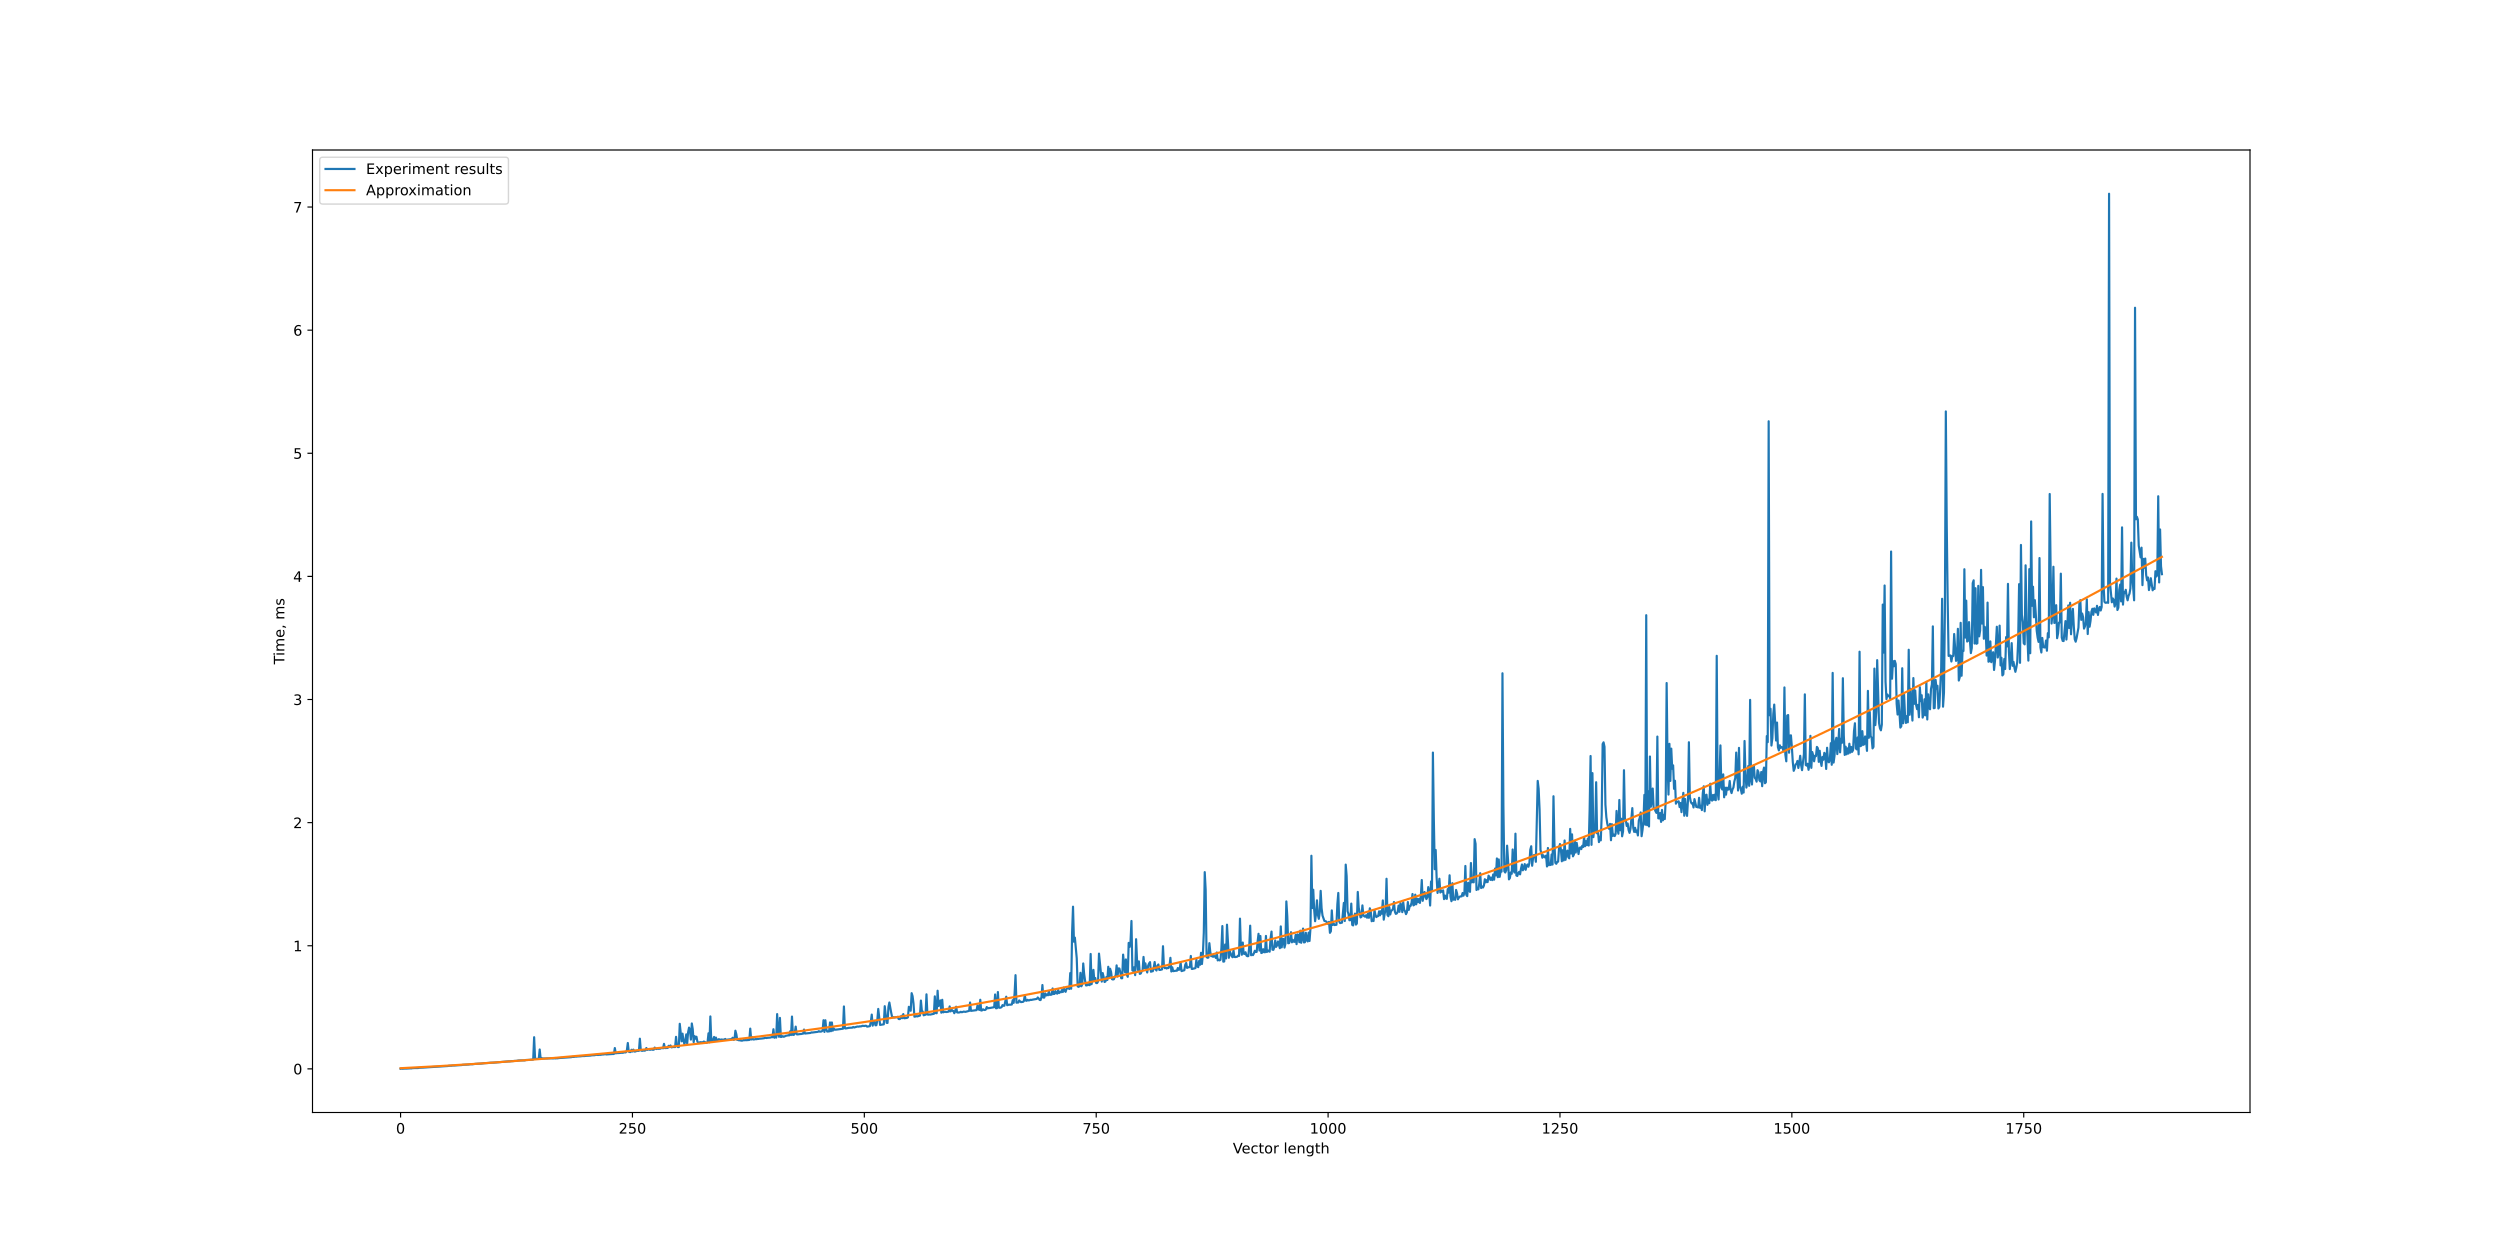 <?xml version="1.0" encoding="utf-8" standalone="no"?>
<!DOCTYPE svg PUBLIC "-//W3C//DTD SVG 1.1//EN"
  "http://www.w3.org/Graphics/SVG/1.1/DTD/svg11.dtd">
<!-- Created with matplotlib (https://matplotlib.org/) -->
<svg height="864pt" version="1.1" viewBox="0 0 1728 864" width="1728pt" xmlns="http://www.w3.org/2000/svg" xmlns:xlink="http://www.w3.org/1999/xlink">
 <defs>
  <style type="text/css">*{stroke-linecap:butt;stroke-linejoin:round;}</style>
 </defs>
 <g id="figure_1">
  <g id="patch_1">
   <path d="M 0 864 
L 1728 864 
L 1728 0 
L 0 0 
z
" style="fill:#ffffff;"/>
  </g>
  <g id="axes_1">
   <g id="patch_2">
    <path d="M 216 768.96 
L 1555.2 768.96 
L 1555.2 103.68 
L 216 103.68 
z
" style="fill:#ffffff;"/>
   </g>
   <g id="matplotlib.axis_1">
    <g id="xtick_1">
     <g id="line2d_1">
      <defs>
       <path d="M 0 0 
L 0 3.5 
" id="m7c80b74293" style="stroke:#000000;stroke-width:0.8;"/>
      </defs>
      <g>
       <use style="stroke:#000000;stroke-width:0.8;" x="276.873" xlink:href="#m7c80b74293" y="768.96"/>
      </g>
     </g>
     <g id="text_1">
      <!-- 0 -->
      <g transform="translate(273.691 783.558)scale(0.1 -0.1)">
       <defs>
        <path d="M 31.781 66.406 
Q 24.172 66.406 20.328 58.906 
Q 16.5 51.422 16.5 36.375 
Q 16.5 21.391 20.328 13.891 
Q 24.172 6.391 31.781 6.391 
Q 39.453 6.391 43.281 13.891 
Q 47.125 21.391 47.125 36.375 
Q 47.125 51.422 43.281 58.906 
Q 39.453 66.406 31.781 66.406 
z
M 31.781 74.219 
Q 44.047 74.219 50.516 64.516 
Q 56.984 54.828 56.984 36.375 
Q 56.984 17.969 50.516 8.266 
Q 44.047 -1.422 31.781 -1.422 
Q 19.531 -1.422 13.062 8.266 
Q 6.594 17.969 6.594 36.375 
Q 6.594 54.828 13.062 64.516 
Q 19.531 74.219 31.781 74.219 
z
" id="DejaVuSans-48"/>
       </defs>
       <use xlink:href="#DejaVuSans-48"/>
      </g>
     </g>
    </g>
    <g id="xtick_2">
     <g id="line2d_2">
      <g>
       <use style="stroke:#000000;stroke-width:0.8;" x="437.148" xlink:href="#m7c80b74293" y="768.96"/>
      </g>
     </g>
     <g id="text_2">
      <!-- 250 -->
      <g transform="translate(427.605 783.558)scale(0.1 -0.1)">
       <defs>
        <path d="M 19.188 8.297 
L 53.609 8.297 
L 53.609 0 
L 7.328 0 
L 7.328 8.297 
Q 12.938 14.109 22.625 23.891 
Q 32.328 33.688 34.812 36.531 
Q 39.547 41.844 41.422 45.531 
Q 43.312 49.219 43.312 52.781 
Q 43.312 58.594 39.234 62.25 
Q 35.156 65.922 28.609 65.922 
Q 23.969 65.922 18.812 64.312 
Q 13.672 62.703 7.812 59.422 
L 7.812 69.391 
Q 13.766 71.781 18.938 73 
Q 24.125 74.219 28.422 74.219 
Q 39.75 74.219 46.484 68.547 
Q 53.219 62.891 53.219 53.422 
Q 53.219 48.922 51.531 44.891 
Q 49.859 40.875 45.406 35.406 
Q 44.188 33.984 37.641 27.219 
Q 31.109 20.453 19.188 8.297 
z
" id="DejaVuSans-50"/>
        <path d="M 10.797 72.906 
L 49.516 72.906 
L 49.516 64.594 
L 19.828 64.594 
L 19.828 46.734 
Q 21.969 47.469 24.109 47.828 
Q 26.266 48.188 28.422 48.188 
Q 40.625 48.188 47.75 41.5 
Q 54.891 34.812 54.891 23.391 
Q 54.891 11.625 47.562 5.094 
Q 40.234 -1.422 26.906 -1.422 
Q 22.312 -1.422 17.547 -0.641 
Q 12.797 0.141 7.719 1.703 
L 7.719 11.625 
Q 12.109 9.234 16.797 8.062 
Q 21.484 6.891 26.703 6.891 
Q 35.156 6.891 40.078 11.328 
Q 45.016 15.766 45.016 23.391 
Q 45.016 31 40.078 35.438 
Q 35.156 39.891 26.703 39.891 
Q 22.75 39.891 18.812 39.016 
Q 14.891 38.141 10.797 36.281 
z
" id="DejaVuSans-53"/>
       </defs>
       <use xlink:href="#DejaVuSans-50"/>
       <use x="63.623" xlink:href="#DejaVuSans-53"/>
       <use x="127.246" xlink:href="#DejaVuSans-48"/>
      </g>
     </g>
    </g>
    <g id="xtick_3">
     <g id="line2d_3">
      <g>
       <use style="stroke:#000000;stroke-width:0.8;" x="597.424" xlink:href="#m7c80b74293" y="768.96"/>
      </g>
     </g>
     <g id="text_3">
      <!-- 500 -->
      <g transform="translate(587.88 783.558)scale(0.1 -0.1)">
       <use xlink:href="#DejaVuSans-53"/>
       <use x="63.623" xlink:href="#DejaVuSans-48"/>
       <use x="127.246" xlink:href="#DejaVuSans-48"/>
      </g>
     </g>
    </g>
    <g id="xtick_4">
     <g id="line2d_4">
      <g>
       <use style="stroke:#000000;stroke-width:0.8;" x="757.7" xlink:href="#m7c80b74293" y="768.96"/>
      </g>
     </g>
     <g id="text_4">
      <!-- 750 -->
      <g transform="translate(748.156 783.558)scale(0.1 -0.1)">
       <defs>
        <path d="M 8.203 72.906 
L 55.078 72.906 
L 55.078 68.703 
L 28.609 0 
L 18.312 0 
L 43.219 64.594 
L 8.203 64.594 
z
" id="DejaVuSans-55"/>
       </defs>
       <use xlink:href="#DejaVuSans-55"/>
       <use x="63.623" xlink:href="#DejaVuSans-53"/>
       <use x="127.246" xlink:href="#DejaVuSans-48"/>
      </g>
     </g>
    </g>
    <g id="xtick_5">
     <g id="line2d_5">
      <g>
       <use style="stroke:#000000;stroke-width:0.8;" x="917.976" xlink:href="#m7c80b74293" y="768.96"/>
      </g>
     </g>
     <g id="text_5">
      <!-- 1000 -->
      <g transform="translate(905.251 783.558)scale(0.1 -0.1)">
       <defs>
        <path d="M 12.406 8.297 
L 28.516 8.297 
L 28.516 63.922 
L 10.984 60.406 
L 10.984 69.391 
L 28.422 72.906 
L 38.281 72.906 
L 38.281 8.297 
L 54.391 8.297 
L 54.391 0 
L 12.406 0 
z
" id="DejaVuSans-49"/>
       </defs>
       <use xlink:href="#DejaVuSans-49"/>
       <use x="63.623" xlink:href="#DejaVuSans-48"/>
       <use x="127.246" xlink:href="#DejaVuSans-48"/>
       <use x="190.869" xlink:href="#DejaVuSans-48"/>
      </g>
     </g>
    </g>
    <g id="xtick_6">
     <g id="line2d_6">
      <g>
       <use style="stroke:#000000;stroke-width:0.8;" x="1078.251" xlink:href="#m7c80b74293" y="768.96"/>
      </g>
     </g>
     <g id="text_6">
      <!-- 1250 -->
      <g transform="translate(1065.526 783.558)scale(0.1 -0.1)">
       <use xlink:href="#DejaVuSans-49"/>
       <use x="63.623" xlink:href="#DejaVuSans-50"/>
       <use x="127.246" xlink:href="#DejaVuSans-53"/>
       <use x="190.869" xlink:href="#DejaVuSans-48"/>
      </g>
     </g>
    </g>
    <g id="xtick_7">
     <g id="line2d_7">
      <g>
       <use style="stroke:#000000;stroke-width:0.8;" x="1238.527" xlink:href="#m7c80b74293" y="768.96"/>
      </g>
     </g>
     <g id="text_7">
      <!-- 1500 -->
      <g transform="translate(1225.802 783.558)scale(0.1 -0.1)">
       <use xlink:href="#DejaVuSans-49"/>
       <use x="63.623" xlink:href="#DejaVuSans-53"/>
       <use x="127.246" xlink:href="#DejaVuSans-48"/>
       <use x="190.869" xlink:href="#DejaVuSans-48"/>
      </g>
     </g>
    </g>
    <g id="xtick_8">
     <g id="line2d_8">
      <g>
       <use style="stroke:#000000;stroke-width:0.8;" x="1398.803" xlink:href="#m7c80b74293" y="768.96"/>
      </g>
     </g>
     <g id="text_8">
      <!-- 1750 -->
      <g transform="translate(1386.078 783.558)scale(0.1 -0.1)">
       <use xlink:href="#DejaVuSans-49"/>
       <use x="63.623" xlink:href="#DejaVuSans-55"/>
       <use x="127.246" xlink:href="#DejaVuSans-53"/>
       <use x="190.869" xlink:href="#DejaVuSans-48"/>
      </g>
     </g>
    </g>
    <g id="text_9">
     <!-- Vector length -->
     <g transform="translate(852.14 797.237)scale(0.1 -0.1)">
      <defs>
       <path d="M 28.609 0 
L 0.781 72.906 
L 11.078 72.906 
L 34.188 11.531 
L 57.328 72.906 
L 67.578 72.906 
L 39.797 0 
z
" id="DejaVuSans-86"/>
       <path d="M 56.203 29.594 
L 56.203 25.203 
L 14.891 25.203 
Q 15.484 15.922 20.484 11.062 
Q 25.484 6.203 34.422 6.203 
Q 39.594 6.203 44.453 7.469 
Q 49.312 8.734 54.109 11.281 
L 54.109 2.781 
Q 49.266 0.734 44.188 -0.344 
Q 39.109 -1.422 33.891 -1.422 
Q 20.797 -1.422 13.156 6.188 
Q 5.516 13.812 5.516 26.812 
Q 5.516 40.234 12.766 48.109 
Q 20.016 56 32.328 56 
Q 43.359 56 49.781 48.891 
Q 56.203 41.797 56.203 29.594 
z
M 47.219 32.234 
Q 47.125 39.594 43.094 43.984 
Q 39.062 48.391 32.422 48.391 
Q 24.906 48.391 20.391 44.141 
Q 15.875 39.891 15.188 32.172 
z
" id="DejaVuSans-101"/>
       <path d="M 48.781 52.594 
L 48.781 44.188 
Q 44.969 46.297 41.141 47.344 
Q 37.312 48.391 33.406 48.391 
Q 24.656 48.391 19.812 42.844 
Q 14.984 37.312 14.984 27.297 
Q 14.984 17.281 19.812 11.734 
Q 24.656 6.203 33.406 6.203 
Q 37.312 6.203 41.141 7.25 
Q 44.969 8.297 48.781 10.406 
L 48.781 2.094 
Q 45.016 0.344 40.984 -0.531 
Q 36.969 -1.422 32.422 -1.422 
Q 20.062 -1.422 12.781 6.344 
Q 5.516 14.109 5.516 27.297 
Q 5.516 40.672 12.859 48.328 
Q 20.219 56 33.016 56 
Q 37.156 56 41.109 55.141 
Q 45.062 54.297 48.781 52.594 
z
" id="DejaVuSans-99"/>
       <path d="M 18.312 70.219 
L 18.312 54.688 
L 36.812 54.688 
L 36.812 47.703 
L 18.312 47.703 
L 18.312 18.016 
Q 18.312 11.328 20.141 9.422 
Q 21.969 7.516 27.594 7.516 
L 36.812 7.516 
L 36.812 0 
L 27.594 0 
Q 17.188 0 13.234 3.875 
Q 9.281 7.766 9.281 18.016 
L 9.281 47.703 
L 2.688 47.703 
L 2.688 54.688 
L 9.281 54.688 
L 9.281 70.219 
z
" id="DejaVuSans-116"/>
       <path d="M 30.609 48.391 
Q 23.391 48.391 19.188 42.75 
Q 14.984 37.109 14.984 27.297 
Q 14.984 17.484 19.156 11.844 
Q 23.344 6.203 30.609 6.203 
Q 37.797 6.203 41.984 11.859 
Q 46.188 17.531 46.188 27.297 
Q 46.188 37.016 41.984 42.703 
Q 37.797 48.391 30.609 48.391 
z
M 30.609 56 
Q 42.328 56 49.016 48.375 
Q 55.719 40.766 55.719 27.297 
Q 55.719 13.875 49.016 6.219 
Q 42.328 -1.422 30.609 -1.422 
Q 18.844 -1.422 12.172 6.219 
Q 5.516 13.875 5.516 27.297 
Q 5.516 40.766 12.172 48.375 
Q 18.844 56 30.609 56 
z
" id="DejaVuSans-111"/>
       <path d="M 41.109 46.297 
Q 39.594 47.172 37.812 47.578 
Q 36.031 48 33.891 48 
Q 26.266 48 22.188 43.047 
Q 18.109 38.094 18.109 28.812 
L 18.109 0 
L 9.078 0 
L 9.078 54.688 
L 18.109 54.688 
L 18.109 46.188 
Q 20.953 51.172 25.484 53.578 
Q 30.031 56 36.531 56 
Q 37.453 56 38.578 55.875 
Q 39.703 55.766 41.062 55.516 
z
" id="DejaVuSans-114"/>
       <path id="DejaVuSans-32"/>
       <path d="M 9.422 75.984 
L 18.406 75.984 
L 18.406 0 
L 9.422 0 
z
" id="DejaVuSans-108"/>
       <path d="M 54.891 33.016 
L 54.891 0 
L 45.906 0 
L 45.906 32.719 
Q 45.906 40.484 42.875 44.328 
Q 39.844 48.188 33.797 48.188 
Q 26.516 48.188 22.312 43.547 
Q 18.109 38.922 18.109 30.906 
L 18.109 0 
L 9.078 0 
L 9.078 54.688 
L 18.109 54.688 
L 18.109 46.188 
Q 21.344 51.125 25.703 53.562 
Q 30.078 56 35.797 56 
Q 45.219 56 50.047 50.172 
Q 54.891 44.344 54.891 33.016 
z
" id="DejaVuSans-110"/>
       <path d="M 45.406 27.984 
Q 45.406 37.75 41.375 43.109 
Q 37.359 48.484 30.078 48.484 
Q 22.859 48.484 18.828 43.109 
Q 14.797 37.75 14.797 27.984 
Q 14.797 18.266 18.828 12.891 
Q 22.859 7.516 30.078 7.516 
Q 37.359 7.516 41.375 12.891 
Q 45.406 18.266 45.406 27.984 
z
M 54.391 6.781 
Q 54.391 -7.172 48.188 -13.984 
Q 42 -20.797 29.203 -20.797 
Q 24.469 -20.797 20.266 -20.094 
Q 16.062 -19.391 12.109 -17.922 
L 12.109 -9.188 
Q 16.062 -11.328 19.922 -12.344 
Q 23.781 -13.375 27.781 -13.375 
Q 36.625 -13.375 41.016 -8.766 
Q 45.406 -4.156 45.406 5.172 
L 45.406 9.625 
Q 42.625 4.781 38.281 2.391 
Q 33.938 0 27.875 0 
Q 17.828 0 11.672 7.656 
Q 5.516 15.328 5.516 27.984 
Q 5.516 40.672 11.672 48.328 
Q 17.828 56 27.875 56 
Q 33.938 56 38.281 53.609 
Q 42.625 51.219 45.406 46.391 
L 45.406 54.688 
L 54.391 54.688 
z
" id="DejaVuSans-103"/>
       <path d="M 54.891 33.016 
L 54.891 0 
L 45.906 0 
L 45.906 32.719 
Q 45.906 40.484 42.875 44.328 
Q 39.844 48.188 33.797 48.188 
Q 26.516 48.188 22.312 43.547 
Q 18.109 38.922 18.109 30.906 
L 18.109 0 
L 9.078 0 
L 9.078 75.984 
L 18.109 75.984 
L 18.109 46.188 
Q 21.344 51.125 25.703 53.562 
Q 30.078 56 35.797 56 
Q 45.219 56 50.047 50.172 
Q 54.891 44.344 54.891 33.016 
z
" id="DejaVuSans-104"/>
      </defs>
      <use xlink:href="#DejaVuSans-86"/>
      <use x="60.658" xlink:href="#DejaVuSans-101"/>
      <use x="122.182" xlink:href="#DejaVuSans-99"/>
      <use x="177.162" xlink:href="#DejaVuSans-116"/>
      <use x="216.371" xlink:href="#DejaVuSans-111"/>
      <use x="277.553" xlink:href="#DejaVuSans-114"/>
      <use x="318.666" xlink:href="#DejaVuSans-32"/>
      <use x="350.453" xlink:href="#DejaVuSans-108"/>
      <use x="378.236" xlink:href="#DejaVuSans-101"/>
      <use x="439.76" xlink:href="#DejaVuSans-110"/>
      <use x="503.139" xlink:href="#DejaVuSans-103"/>
      <use x="566.615" xlink:href="#DejaVuSans-116"/>
      <use x="605.824" xlink:href="#DejaVuSans-104"/>
     </g>
    </g>
   </g>
   <g id="matplotlib.axis_2">
    <g id="ytick_1">
     <g id="line2d_9">
      <defs>
       <path d="M 0 0 
L -3.5 0 
" id="mc01144001c" style="stroke:#000000;stroke-width:0.8;"/>
      </defs>
      <g>
       <use style="stroke:#000000;stroke-width:0.8;" x="216" xlink:href="#mc01144001c" y="738.801"/>
      </g>
     </g>
     <g id="text_10">
      <!-- 0 -->
      <g transform="translate(202.637 742.6)scale(0.1 -0.1)">
       <use xlink:href="#DejaVuSans-48"/>
      </g>
     </g>
    </g>
    <g id="ytick_2">
     <g id="line2d_10">
      <g>
       <use style="stroke:#000000;stroke-width:0.8;" x="216" xlink:href="#mc01144001c" y="653.702"/>
      </g>
     </g>
     <g id="text_11">
      <!-- 1 -->
      <g transform="translate(202.637 657.501)scale(0.1 -0.1)">
       <use xlink:href="#DejaVuSans-49"/>
      </g>
     </g>
    </g>
    <g id="ytick_3">
     <g id="line2d_11">
      <g>
       <use style="stroke:#000000;stroke-width:0.8;" x="216" xlink:href="#mc01144001c" y="568.603"/>
      </g>
     </g>
     <g id="text_12">
      <!-- 2 -->
      <g transform="translate(202.637 572.402)scale(0.1 -0.1)">
       <use xlink:href="#DejaVuSans-50"/>
      </g>
     </g>
    </g>
    <g id="ytick_4">
     <g id="line2d_12">
      <g>
       <use style="stroke:#000000;stroke-width:0.8;" x="216" xlink:href="#mc01144001c" y="483.504"/>
      </g>
     </g>
     <g id="text_13">
      <!-- 3 -->
      <g transform="translate(202.637 487.303)scale(0.1 -0.1)">
       <defs>
        <path d="M 40.578 39.312 
Q 47.656 37.797 51.625 33 
Q 55.609 28.219 55.609 21.188 
Q 55.609 10.406 48.188 4.484 
Q 40.766 -1.422 27.094 -1.422 
Q 22.516 -1.422 17.656 -0.516 
Q 12.797 0.391 7.625 2.203 
L 7.625 11.719 
Q 11.719 9.328 16.594 8.109 
Q 21.484 6.891 26.812 6.891 
Q 36.078 6.891 40.938 10.547 
Q 45.797 14.203 45.797 21.188 
Q 45.797 27.641 41.281 31.266 
Q 36.766 34.906 28.719 34.906 
L 20.219 34.906 
L 20.219 43.016 
L 29.109 43.016 
Q 36.375 43.016 40.234 45.922 
Q 44.094 48.828 44.094 54.297 
Q 44.094 59.906 40.109 62.906 
Q 36.141 65.922 28.719 65.922 
Q 24.656 65.922 20.016 65.031 
Q 15.375 64.156 9.812 62.312 
L 9.812 71.094 
Q 15.438 72.656 20.344 73.438 
Q 25.25 74.219 29.594 74.219 
Q 40.828 74.219 47.359 69.109 
Q 53.906 64.016 53.906 55.328 
Q 53.906 49.266 50.438 45.094 
Q 46.969 40.922 40.578 39.312 
z
" id="DejaVuSans-51"/>
       </defs>
       <use xlink:href="#DejaVuSans-51"/>
      </g>
     </g>
    </g>
    <g id="ytick_5">
     <g id="line2d_13">
      <g>
       <use style="stroke:#000000;stroke-width:0.8;" x="216" xlink:href="#mc01144001c" y="398.405"/>
      </g>
     </g>
     <g id="text_14">
      <!-- 4 -->
      <g transform="translate(202.637 402.205)scale(0.1 -0.1)">
       <defs>
        <path d="M 37.797 64.312 
L 12.891 25.391 
L 37.797 25.391 
z
M 35.203 72.906 
L 47.609 72.906 
L 47.609 25.391 
L 58.016 25.391 
L 58.016 17.188 
L 47.609 17.188 
L 47.609 0 
L 37.797 0 
L 37.797 17.188 
L 4.891 17.188 
L 4.891 26.703 
z
" id="DejaVuSans-52"/>
       </defs>
       <use xlink:href="#DejaVuSans-52"/>
      </g>
     </g>
    </g>
    <g id="ytick_6">
     <g id="line2d_14">
      <g>
       <use style="stroke:#000000;stroke-width:0.8;" x="216" xlink:href="#mc01144001c" y="313.306"/>
      </g>
     </g>
     <g id="text_15">
      <!-- 5 -->
      <g transform="translate(202.637 317.106)scale(0.1 -0.1)">
       <use xlink:href="#DejaVuSans-53"/>
      </g>
     </g>
    </g>
    <g id="ytick_7">
     <g id="line2d_15">
      <g>
       <use style="stroke:#000000;stroke-width:0.8;" x="216" xlink:href="#mc01144001c" y="228.207"/>
      </g>
     </g>
     <g id="text_16">
      <!-- 6 -->
      <g transform="translate(202.637 232.007)scale(0.1 -0.1)">
       <defs>
        <path d="M 33.016 40.375 
Q 26.375 40.375 22.484 35.828 
Q 18.609 31.297 18.609 23.391 
Q 18.609 15.531 22.484 10.953 
Q 26.375 6.391 33.016 6.391 
Q 39.656 6.391 43.531 10.953 
Q 47.406 15.531 47.406 23.391 
Q 47.406 31.297 43.531 35.828 
Q 39.656 40.375 33.016 40.375 
z
M 52.594 71.297 
L 52.594 62.312 
Q 48.875 64.062 45.094 64.984 
Q 41.312 65.922 37.594 65.922 
Q 27.828 65.922 22.672 59.328 
Q 17.531 52.734 16.797 39.406 
Q 19.672 43.656 24.016 45.922 
Q 28.375 48.188 33.594 48.188 
Q 44.578 48.188 50.953 41.516 
Q 57.328 34.859 57.328 23.391 
Q 57.328 12.156 50.688 5.359 
Q 44.047 -1.422 33.016 -1.422 
Q 20.359 -1.422 13.672 8.266 
Q 6.984 17.969 6.984 36.375 
Q 6.984 53.656 15.188 63.938 
Q 23.391 74.219 37.203 74.219 
Q 40.922 74.219 44.703 73.484 
Q 48.484 72.75 52.594 71.297 
z
" id="DejaVuSans-54"/>
       </defs>
       <use xlink:href="#DejaVuSans-54"/>
      </g>
     </g>
    </g>
    <g id="ytick_8">
     <g id="line2d_16">
      <g>
       <use style="stroke:#000000;stroke-width:0.8;" x="216" xlink:href="#mc01144001c" y="143.108"/>
      </g>
     </g>
     <g id="text_17">
      <!-- 7 -->
      <g transform="translate(202.637 146.908)scale(0.1 -0.1)">
       <use xlink:href="#DejaVuSans-55"/>
      </g>
     </g>
    </g>
    <g id="text_18">
     <!-- Time, ms -->
     <g transform="translate(196.558 459.207)rotate(-90)scale(0.1 -0.1)">
      <defs>
       <path d="M -0.297 72.906 
L 61.375 72.906 
L 61.375 64.594 
L 35.5 64.594 
L 35.5 0 
L 25.594 0 
L 25.594 64.594 
L -0.297 64.594 
z
" id="DejaVuSans-84"/>
       <path d="M 9.422 54.688 
L 18.406 54.688 
L 18.406 0 
L 9.422 0 
z
M 9.422 75.984 
L 18.406 75.984 
L 18.406 64.594 
L 9.422 64.594 
z
" id="DejaVuSans-105"/>
       <path d="M 52 44.188 
Q 55.375 50.25 60.062 53.125 
Q 64.75 56 71.094 56 
Q 79.641 56 84.281 50.016 
Q 88.922 44.047 88.922 33.016 
L 88.922 0 
L 79.891 0 
L 79.891 32.719 
Q 79.891 40.578 77.094 44.375 
Q 74.312 48.188 68.609 48.188 
Q 61.625 48.188 57.562 43.547 
Q 53.516 38.922 53.516 30.906 
L 53.516 0 
L 44.484 0 
L 44.484 32.719 
Q 44.484 40.625 41.703 44.406 
Q 38.922 48.188 33.109 48.188 
Q 26.219 48.188 22.156 43.531 
Q 18.109 38.875 18.109 30.906 
L 18.109 0 
L 9.078 0 
L 9.078 54.688 
L 18.109 54.688 
L 18.109 46.188 
Q 21.188 51.219 25.484 53.609 
Q 29.781 56 35.688 56 
Q 41.656 56 45.828 52.969 
Q 50 49.953 52 44.188 
z
" id="DejaVuSans-109"/>
       <path d="M 11.719 12.406 
L 22.016 12.406 
L 22.016 4 
L 14.016 -11.625 
L 7.719 -11.625 
L 11.719 4 
z
" id="DejaVuSans-44"/>
       <path d="M 44.281 53.078 
L 44.281 44.578 
Q 40.484 46.531 36.375 47.5 
Q 32.281 48.484 27.875 48.484 
Q 21.188 48.484 17.844 46.438 
Q 14.5 44.391 14.5 40.281 
Q 14.5 37.156 16.891 35.375 
Q 19.281 33.594 26.516 31.984 
L 29.594 31.297 
Q 39.156 29.25 43.188 25.516 
Q 47.219 21.781 47.219 15.094 
Q 47.219 7.469 41.188 3.016 
Q 35.156 -1.422 24.609 -1.422 
Q 20.219 -1.422 15.453 -0.562 
Q 10.688 0.297 5.422 2 
L 5.422 11.281 
Q 10.406 8.688 15.234 7.391 
Q 20.062 6.109 24.812 6.109 
Q 31.156 6.109 34.562 8.281 
Q 37.984 10.453 37.984 14.406 
Q 37.984 18.062 35.516 20.016 
Q 33.062 21.969 24.703 23.781 
L 21.578 24.516 
Q 13.234 26.266 9.516 29.906 
Q 5.812 33.547 5.812 39.891 
Q 5.812 47.609 11.281 51.797 
Q 16.75 56 26.812 56 
Q 31.781 56 36.172 55.266 
Q 40.578 54.547 44.281 53.078 
z
" id="DejaVuSans-115"/>
      </defs>
      <use xlink:href="#DejaVuSans-84"/>
      <use x="57.959" xlink:href="#DejaVuSans-105"/>
      <use x="85.742" xlink:href="#DejaVuSans-109"/>
      <use x="183.154" xlink:href="#DejaVuSans-101"/>
      <use x="244.678" xlink:href="#DejaVuSans-44"/>
      <use x="276.465" xlink:href="#DejaVuSans-32"/>
      <use x="308.252" xlink:href="#DejaVuSans-109"/>
      <use x="405.664" xlink:href="#DejaVuSans-115"/>
     </g>
    </g>
   </g>
   <g id="line2d_17">
    <path clip-path="url(#pd5fabf7f39)" d="M 276.873 738.72 
L 277.514 738.619 
L 278.155 738.7 
L 279.437 738.619 
L 280.719 738.619 
L 283.284 738.477 
L 284.566 738.456 
L 285.207 738.274 
L 289.054 738.213 
L 289.695 738.05 
L 293.541 737.868 
L 295.465 737.726 
L 309.569 736.833 
L 310.21 736.671 
L 312.133 736.61 
L 312.774 736.488 
L 314.057 736.488 
L 315.98 736.346 
L 319.186 736.164 
L 319.827 736.001 
L 323.673 735.819 
L 325.597 735.555 
L 326.238 735.656 
L 328.802 735.332 
L 332.649 735.149 
L 334.572 734.906 
L 337.778 734.703 
L 339.06 734.54 
L 341.624 734.48 
L 342.265 734.378 
L 342.906 734.398 
L 343.547 734.277 
L 344.83 734.216 
L 346.753 734.013 
L 351.241 733.627 
L 352.523 733.607 
L 353.805 733.425 
L 354.446 733.445 
L 355.728 733.283 
L 357.011 733.262 
L 358.293 733.019 
L 359.575 732.958 
L 362.781 732.938 
L 363.422 732.674 
L 365.986 732.593 
L 366.627 732.491 
L 367.909 732.43 
L 368.55 732.329 
L 369.192 716.929 
L 369.833 731.639 
L 370.474 731.923 
L 372.397 731.923 
L 373.038 725.41 
L 373.679 731.639 
L 374.32 731.294 
L 374.961 731.659 
L 379.449 731.558 
L 380.731 731.497 
L 382.014 731.558 
L 382.655 731.578 
L 383.296 731.477 
L 383.937 731.578 
L 384.578 731.477 
L 385.219 731.497 
L 386.501 731.314 
L 387.784 731.213 
L 394.836 730.726 
L 395.477 730.543 
L 396.759 730.543 
L 397.4 730.28 
L 398.041 730.381 
L 399.323 730.219 
L 401.247 730.117 
L 402.529 729.955 
L 403.811 729.955 
L 405.093 729.793 
L 408.299 729.61 
L 408.94 729.428 
L 410.863 729.367 
L 412.145 729.103 
L 413.428 729.204 
L 414.069 729.022 
L 414.71 729.123 
L 416.633 728.839 
L 417.274 728.859 
L 417.915 728.677 
L 418.556 728.677 
L 419.198 728.839 
L 421.121 728.677 
L 422.403 728.596 
L 423.685 728.494 
L 424.326 728.494 
L 424.968 724.416 
L 425.609 728.068 
L 426.25 727.906 
L 428.173 727.825 
L 429.455 727.662 
L 430.737 727.662 
L 431.379 727.236 
L 432.02 727.48 
L 432.661 727.317 
L 433.302 725.958 
L 433.943 720.926 
L 434.584 726.891 
L 435.225 727.155 
L 435.866 727.155 
L 436.507 725.613 
L 437.148 726.81 
L 437.79 725.512 
L 438.431 726.81 
L 439.072 726.81 
L 440.354 726.303 
L 440.995 726.384 
L 441.636 726.303 
L 442.277 717.944 
L 442.918 726.019 
L 443.56 726.303 
L 444.201 726.283 
L 444.842 726.12 
L 445.483 726.222 
L 446.124 726.039 
L 446.765 724.396 
L 447.406 725.694 
L 448.047 725.349 
L 449.329 725.633 
L 449.971 725.451 
L 450.612 725.41 
L 451.253 725.613 
L 451.894 725.532 
L 452.535 724.092 
L 453.176 724.923 
L 453.817 725.106 
L 454.458 724.761 
L 455.099 724.923 
L 456.382 724.842 
L 457.023 724.518 
L 457.664 724.335 
L 458.305 724.599 
L 458.946 721.515 
L 459.587 724.416 
L 461.51 724.335 
L 462.151 722.874 
L 462.793 723.747 
L 463.434 722.631 
L 464.075 723.929 
L 465.357 723.665 
L 466.639 723.726 
L 467.28 716.666 
L 467.921 722.976 
L 468.563 723.747 
L 469.204 723.726 
L 469.845 707.657 
L 471.127 719.75 
L 471.768 714.474 
L 472.409 719.161 
L 473.05 721.697 
L 473.691 719.324 
L 474.332 714.961 
L 474.974 721.352 
L 475.615 713.521 
L 476.256 710.295 
L 476.897 712.101 
L 477.538 718.573 
L 478.179 707.414 
L 478.82 711.33 
L 479.461 720.338 
L 480.102 716.158 
L 480.743 717.964 
L 481.385 716.605 
L 482.026 719.912 
L 482.667 720.764 
L 483.308 720.683 
L 483.949 720.338 
L 484.59 720.439 
L 485.872 720.419 
L 486.513 719.912 
L 487.155 720.237 
L 487.796 720.764 
L 488.437 720.764 
L 489.078 720.237 
L 489.719 714.211 
L 490.36 720.399 
L 491.001 702.565 
L 491.642 719.973 
L 492.283 720.155 
L 493.566 716.747 
L 494.207 719.486 
L 494.848 717.193 
L 495.489 719.06 
L 496.13 718.897 
L 496.771 718.309 
L 497.412 718.451 
L 498.053 718.796 
L 498.694 718.471 
L 499.335 718.613 
L 500.618 718.553 
L 501.259 718.126 
L 501.9 718.715 
L 505.746 718.208 
L 506.388 717.295 
L 507.029 718.715 
L 507.67 718.451 
L 508.311 712.425 
L 508.952 714.901 
L 509.593 718.837 
L 510.234 718.613 
L 510.875 719.141 
L 511.516 718.126 
L 512.158 719.303 
L 513.44 719.222 
L 514.081 718.715 
L 514.722 719.06 
L 515.363 718.897 
L 516.004 718.979 
L 517.927 718.796 
L 518.569 710.985 
L 519.21 718.532 
L 519.851 716.848 
L 520.492 718.471 
L 521.133 718.471 
L 522.415 718.208 
L 523.056 718.289 
L 523.697 718.045 
L 524.338 718.106 
L 524.98 717.944 
L 526.262 717.863 
L 528.185 717.619 
L 528.826 717.295 
L 529.467 717.437 
L 530.108 717.437 
L 530.75 717.254 
L 531.391 717.274 
L 532.673 717.112 
L 533.314 716.848 
L 533.955 716.929 
L 534.596 711.411 
L 535.237 717.274 
L 535.878 715.387 
L 536.519 717.193 
L 537.161 700.942 
L 537.802 714.637 
L 538.443 716.605 
L 539.084 703.579 
L 539.725 716.767 
L 540.366 716.666 
L 541.007 716.179 
L 541.648 716.605 
L 542.289 716.422 
L 542.93 715.996 
L 544.213 715.732 
L 544.854 715.631 
L 545.495 715.671 
L 546.136 712.851 
L 546.777 715.408 
L 547.418 702.646 
L 548.059 715.306 
L 548.7 715.306 
L 549.341 714.048 
L 549.983 709.605 
L 550.624 714.88 
L 551.265 714.982 
L 553.188 714.718 
L 553.829 714.698 
L 554.47 714.515 
L 555.111 714.454 
L 555.753 711.634 
L 556.394 714.373 
L 560.24 713.967 
L 560.881 713.602 
L 561.522 713.683 
L 565.369 713.176 
L 566.01 712.73 
L 566.651 713.095 
L 567.933 712.932 
L 568.575 712.263 
L 569.216 705.182 
L 569.857 713.277 
L 570.498 705.202 
L 571.139 711.492 
L 571.78 713.014 
L 572.421 712.912 
L 573.062 712.932 
L 573.703 706.704 
L 574.345 712.77 
L 574.986 706.724 
L 575.627 712.405 
L 576.268 710.782 
L 576.909 711.756 
L 578.191 711.654 
L 582.679 711.046 
L 583.32 695.666 
L 583.961 710.721 
L 584.602 710.883 
L 585.243 710.701 
L 585.884 710.64 
L 586.525 710.457 
L 587.808 710.376 
L 589.09 710.315 
L 589.731 709.869 
L 590.372 710.214 
L 592.295 709.625 
L 592.936 709.524 
L 593.578 709.625 
L 594.219 709.422 
L 594.86 709.443 
L 595.501 709.341 
L 596.142 709.017 
L 597.424 709.179 
L 598.065 709.017 
L 598.706 709.017 
L 599.348 709.605 
L 600.63 709.382 
L 601.271 709.26 
L 601.912 706.217 
L 602.553 701.286 
L 603.194 708.935 
L 603.835 706.257 
L 604.476 705.71 
L 605.117 708.672 
L 605.759 708.611 
L 606.4 705.182 
L 607.041 697.371 
L 608.323 708.428 
L 610.887 708.002 
L 611.528 695.484 
L 612.811 706.967 
L 613.452 707.049 
L 614.093 696.072 
L 614.734 692.927 
L 616.016 700.089 
L 616.657 703.133 
L 617.298 703.052 
L 617.94 703.234 
L 619.222 703.133 
L 619.863 703.052 
L 620.504 702.828 
L 621.145 704.33 
L 621.786 704.431 
L 622.427 704.005 
L 623.068 702.118 
L 623.709 703.741 
L 624.351 700.942 
L 624.992 703.823 
L 626.915 703.579 
L 627.556 703.173 
L 628.197 695.91 
L 628.838 698.284 
L 629.479 698.629 
L 630.12 686.475 
L 630.762 688.504 
L 631.403 693.536 
L 632.044 702.727 
L 632.685 702.626 
L 633.326 702.362 
L 633.967 702.565 
L 635.89 701.956 
L 636.531 691.588 
L 637.173 698.547 
L 637.814 699.237 
L 638.455 701.773 
L 639.096 701.51 
L 639.737 701.368 
L 640.378 687.287 
L 641.019 701.185 
L 641.66 701.347 
L 642.301 701.185 
L 642.943 701.286 
L 644.225 701.002 
L 645.507 700.759 
L 646.148 688.687 
L 646.789 700.252 
L 647.43 700.333 
L 648.071 684.791 
L 648.712 695.403 
L 649.354 693.942 
L 649.995 691.487 
L 650.636 699.968 
L 651.277 691.061 
L 651.918 699.744 
L 652.559 699.481 
L 653.2 699.339 
L 653.841 699.501 
L 654.482 699.501 
L 655.123 699.298 
L 655.765 699.237 
L 656.406 695.646 
L 657.047 699.075 
L 657.688 697.797 
L 658.329 698.71 
L 658.97 698.73 
L 659.611 700.313 
L 660.252 699.034 
L 660.893 695.849 
L 661.535 699.724 
L 662.176 699.887 
L 663.458 699.724 
L 664.099 699.339 
L 664.74 699.663 
L 665.381 699.501 
L 666.022 699.217 
L 667.304 699.4 
L 669.869 698.71 
L 670.51 692.927 
L 671.151 698.71 
L 674.998 698.203 
L 675.639 694.977 
L 676.28 697.533 
L 676.921 698.04 
L 677.562 691.04 
L 678.203 698.487 
L 678.844 698.365 
L 679.485 697.634 
L 680.126 698.04 
L 680.768 698.121 
L 681.409 697.776 
L 682.05 696.072 
L 682.691 697.005 
L 683.332 696.742 
L 683.973 696.762 
L 687.179 696.174 
L 687.82 687.388 
L 688.461 696.924 
L 689.102 696.843 
L 689.743 685.704 
L 690.384 696.417 
L 691.025 696.579 
L 691.666 696.437 
L 692.307 696.133 
L 692.949 694.733 
L 693.59 695.22 
L 694.231 695.139 
L 695.513 688.93 
L 696.154 694.794 
L 697.436 694.388 
L 698.077 694.469 
L 699.36 694.307 
L 700.001 691.324 
L 700.642 693.191 
L 701.283 686.719 
L 701.924 674.038 
L 702.565 693.029 
L 703.847 692.927 
L 704.488 691.507 
L 705.13 692.258 
L 705.771 692.684 
L 706.412 692.501 
L 707.053 692.522 
L 707.694 691.994 
L 708.335 687.835 
L 708.976 691.568 
L 709.617 691.751 
L 710.258 691.061 
L 710.899 691.507 
L 711.541 691.406 
L 712.182 691.04 
L 712.823 691.162 
L 714.105 690.878 
L 716.669 690.452 
L 717.31 689.458 
L 717.952 690.127 
L 718.593 691.162 
L 719.234 691.243 
L 719.875 689.113 
L 720.516 680.855 
L 721.157 689.519 
L 721.798 689.539 
L 722.439 686.638 
L 723.08 688.078 
L 723.721 687.307 
L 724.363 687.916 
L 725.004 685.015 
L 725.645 687.652 
L 726.927 687.47 
L 727.568 683.229 
L 728.209 687.064 
L 728.85 686.983 
L 729.491 685.035 
L 730.133 686.455 
L 730.774 686.8 
L 731.415 684.264 
L 732.056 686.374 
L 732.697 685.623 
L 733.338 685.867 
L 733.979 684.345 
L 734.62 685.684 
L 735.261 682.641 
L 735.902 684.852 
L 736.544 685.542 
L 737.185 683.473 
L 737.826 683.128 
L 738.467 682.965 
L 739.108 683.574 
L 739.749 672.598 
L 740.39 683.391 
L 741.031 644.497 
L 741.672 626.703 
L 742.313 650.908 
L 742.955 648.088 
L 744.237 662.291 
L 744.878 681.789 
L 745.519 682.113 
L 746.16 681.626 
L 746.801 672.415 
L 747.442 681.707 
L 748.083 680.348 
L 748.725 665.943 
L 749.366 673.267 
L 750.007 677.852 
L 750.648 681.119 
L 751.289 681.099 
L 751.93 680.267 
L 752.571 680.835 
L 753.212 680.916 
L 753.853 659.389 
L 754.494 680.267 
L 755.136 677.122 
L 755.777 670.386 
L 756.418 678.116 
L 757.059 676.006 
L 757.7 679.496 
L 758.341 679.476 
L 758.982 678.4 
L 759.623 659.146 
L 761.547 678.481 
L 762.188 672.577 
L 762.829 675.235 
L 763.47 678.745 
L 764.111 678.4 
L 764.752 675.316 
L 765.393 677.366 
L 766.034 668.235 
L 766.675 675.397 
L 767.317 669.595 
L 767.958 671.745 
L 768.599 676.757 
L 769.24 677.021 
L 769.881 676.838 
L 770.522 675.215 
L 771.163 674.2 
L 771.804 667.282 
L 772.445 674.971 
L 773.086 669.372 
L 773.728 669.432 
L 774.369 672.09 
L 775.01 676.168 
L 775.651 676.168 
L 776.292 659.836 
L 776.933 666.653 
L 777.574 671.928 
L 778.215 663.163 
L 778.856 673.774 
L 779.497 675.154 
L 780.139 651.74 
L 780.78 654.54 
L 781.421 650.726 
L 782.062 636.584 
L 782.703 670.711 
L 783.344 671.137 
L 783.985 668.519 
L 784.626 674.018 
L 785.267 649.184 
L 785.908 663.569 
L 786.55 670.467 
L 787.191 664.502 
L 787.832 673.125 
L 788.473 672.922 
L 789.114 671.401 
L 789.755 670.812 
L 790.396 661.439 
L 791.037 669.088 
L 791.678 665.882 
L 792.32 669.696 
L 792.961 672.172 
L 793.602 667.464 
L 794.243 665.943 
L 794.884 665.03 
L 795.525 671.664 
L 796.166 671.401 
L 796.807 671.319 
L 797.448 669.006 
L 798.089 664.949 
L 798.731 670.021 
L 799.372 670.812 
L 800.013 667.566 
L 800.654 666.653 
L 801.295 670.386 
L 801.936 670.406 
L 803.218 670.041 
L 803.859 654.033 
L 804.5 668.093 
L 805.142 669.189 
L 805.783 668.946 
L 806.424 669.432 
L 807.065 668.925 
L 807.706 669.128 
L 808.347 667.586 
L 808.988 662.047 
L 809.629 671.482 
L 810.27 668.601 
L 810.912 671.258 
L 812.835 670.954 
L 813.476 670.974 
L 814.117 669.108 
L 814.758 670.366 
L 815.399 670.122 
L 816.04 665.273 
L 816.681 671.218 
L 817.964 670.812 
L 818.605 670.63 
L 819.246 666.835 
L 819.887 665.618 
L 820.528 669.027 
L 821.169 668.58 
L 821.81 668.601 
L 822.451 668.256 
L 823.092 660.769 
L 823.734 669.696 
L 824.375 669.717 
L 825.016 669.432 
L 825.657 669.372 
L 826.298 669.108 
L 826.939 663.305 
L 827.58 667.911 
L 828.221 668.499 
L 828.862 664.157 
L 829.503 666.835 
L 830.145 658.578 
L 830.786 666.308 
L 831.427 659.592 
L 832.068 644.599 
L 832.709 602.823 
L 833.35 614.976 
L 833.991 661.52 
L 834.632 662.027 
L 835.273 661.865 
L 835.915 651.923 
L 836.556 658.111 
L 837.197 660.931 
L 837.838 660.505 
L 838.479 661.357 
L 839.12 660.769 
L 839.761 661.094 
L 840.402 662.128 
L 841.043 658.375 
L 841.684 663.833 
L 842.326 663.305 
L 842.967 663.812 
L 843.608 663.407 
L 844.249 655.23 
L 844.89 640.094 
L 845.531 664.685 
L 846.172 664.563 
L 846.813 652.856 
L 847.454 662.473 
L 848.095 639.141 
L 849.378 662.027 
L 850.019 657.279 
L 851.301 660.85 
L 851.942 661.621 
L 852.583 656.752 
L 853.224 661.439 
L 853.865 661.52 
L 855.148 661.276 
L 855.789 660.505 
L 856.43 660.728 
L 857.071 634.961 
L 857.712 655.737 
L 858.353 659.917 
L 858.994 651.497 
L 859.635 659.166 
L 860.276 659.41 
L 860.918 658.213 
L 861.559 660.505 
L 862.2 660.931 
L 862.841 660.87 
L 863.482 654.216 
L 864.123 639.831 
L 864.764 660.262 
L 865.405 659.653 
L 866.046 660.181 
L 866.687 658.963 
L 867.329 657.158 
L 867.97 658.03 
L 868.611 657.949 
L 869.252 650.99 
L 869.893 645.451 
L 870.534 657.015 
L 871.175 646.972 
L 871.816 658.72 
L 872.457 658.456 
L 873.098 656.082 
L 873.74 658.131 
L 874.381 658.192 
L 875.022 646.911 
L 875.663 658.03 
L 876.304 656.914 
L 876.945 657.543 
L 877.586 657.786 
L 878.227 648.595 
L 878.868 643.909 
L 879.51 656.427 
L 880.151 656.529 
L 880.792 654.784 
L 881.433 650.036 
L 882.074 654.479 
L 882.715 653.445 
L 883.356 650.726 
L 884.638 655.392 
L 885.279 640.338 
L 885.921 654.824 
L 886.562 649.022 
L 887.203 649.022 
L 887.844 654.966 
L 888.485 652.248 
L 889.126 623.072 
L 889.767 633.277 
L 890.408 651.984 
L 891.049 651.842 
L 891.69 649.427 
L 892.332 644.335 
L 892.973 651.335 
L 893.614 649.63 
L 894.255 650.908 
L 894.896 650.99 
L 895.537 646.201 
L 896.178 652.592 
L 896.819 645.856 
L 897.46 646.201 
L 898.102 651.233 
L 898.743 643.3 
L 899.384 651.659 
L 900.025 648.494 
L 900.666 641.839 
L 901.307 651.416 
L 901.948 651.253 
L 902.589 644.7 
L 903.23 649.874 
L 903.871 650.726 
L 904.513 644.619 
L 905.154 650.401 
L 905.795 641.616 
L 906.436 591.502 
L 907.077 627.657 
L 907.718 614.976 
L 908.359 628.834 
L 909 636.747 
L 909.641 631.411 
L 910.282 622.301 
L 910.924 632.364 
L 911.565 635.083 
L 912.206 630.66 
L 912.847 615.768 
L 913.488 627.759 
L 914.129 632.851 
L 915.411 636.503 
L 916.693 636.929 
L 917.976 638.634 
L 918.617 637.193 
L 919.258 644.761 
L 919.899 643.665 
L 920.54 629.28 
L 921.181 639.323 
L 921.822 638.309 
L 922.463 639.404 
L 923.105 639.242 
L 923.746 639.222 
L 924.387 624.959 
L 925.028 617.208 
L 925.669 636.95 
L 926.31 638.045 
L 927.592 637.72 
L 928.874 624.086 
L 929.516 636.605 
L 930.157 597.629 
L 930.798 605.542 
L 931.439 629.889 
L 932.08 631.735 
L 932.721 636.077 
L 933.362 636.016 
L 934.003 624.573 
L 934.644 639.242 
L 935.285 639.648 
L 935.927 634.292 
L 936.568 631.492 
L 937.209 639.08 
L 937.85 638.37 
L 938.491 616.518 
L 939.132 627.292 
L 940.414 634.15 
L 941.055 633.724 
L 941.697 625.811 
L 942.338 632.587 
L 942.979 633.358 
L 943.62 633.622 
L 944.261 632.608 
L 944.902 634.312 
L 945.543 631.411 
L 946.184 634.373 
L 946.825 627.819 
L 947.466 630.031 
L 948.108 636.747 
L 948.749 635.834 
L 949.39 636.605 
L 950.031 629.098 
L 950.672 632.202 
L 951.313 633.886 
L 951.954 633.358 
L 952.595 633.176 
L 953.236 629.889 
L 953.877 632.689 
L 954.519 629.787 
L 955.16 631.573 
L 955.801 622.382 
L 956.442 635.671 
L 957.083 631.573 
L 957.724 629.443 
L 958.365 607.408 
L 959.006 632.425 
L 959.647 633.277 
L 960.288 626.988 
L 960.93 632.08 
L 961.571 629.463 
L 962.212 629.199 
L 962.853 628.083 
L 963.494 623.498 
L 964.135 630.132 
L 964.776 631.654 
L 965.417 631.411 
L 966.058 630.295 
L 966.7 625.953 
L 967.341 630.234 
L 967.982 624.269 
L 968.623 625.588 
L 969.264 630.477 
L 969.905 623.579 
L 970.546 628.854 
L 971.187 629.869 
L 971.828 631.837 
L 972.469 630.457 
L 973.111 623.498 
L 973.752 628.935 
L 974.393 626.379 
L 975.034 626.135 
L 975.675 623.944 
L 976.316 617.939 
L 976.957 625.79 
L 977.598 625.364 
L 978.239 618.405 
L 978.88 625.04 
L 979.522 621.185 
L 980.163 623.579 
L 980.804 621.286 
L 981.445 624.086 
L 982.086 619.237 
L 982.727 608.281 
L 983.368 622.646 
L 984.65 616.579 
L 985.292 619.42 
L 985.933 621.449 
L 986.574 620.17 
L 987.215 613.171 
L 987.856 616.681 
L 988.497 625.892 
L 989.138 609.295 
L 989.779 616.092 
L 990.42 520.185 
L 991.061 566.059 
L 991.703 600.774 
L 992.344 587.505 
L 992.985 606.394 
L 993.626 617.188 
L 994.267 613.373 
L 994.908 607.388 
L 995.549 616.884 
L 996.19 615.504 
L 996.831 616.437 
L 997.472 615.423 
L 998.114 621.469 
L 998.755 618.994 
L 999.396 620.941 
L 1000.037 621.286 
L 1000.678 614.55 
L 1001.319 617.026 
L 1001.96 605.014 
L 1002.601 619.744 
L 1003.242 622.909 
L 1003.883 610.472 
L 1004.525 621.875 
L 1005.166 620.596 
L 1005.807 621.976 
L 1006.448 615.139 
L 1007.089 617.431 
L 1007.73 621.611 
L 1008.371 620.434 
L 1009.012 619.744 
L 1009.653 619.582 
L 1010.295 619.582 
L 1010.936 617.269 
L 1011.577 619.075 
L 1012.218 616.782 
L 1012.859 598.562 
L 1013.5 618.466 
L 1014.141 619.399 
L 1014.782 610.127 
L 1015.423 615.402 
L 1016.064 616.437 
L 1016.706 596.533 
L 1017.347 609.884 
L 1017.988 609.011 
L 1018.629 609.863 
L 1019.27 580.018 
L 1019.911 583.244 
L 1020.552 615.139 
L 1021.193 614.124 
L 1021.834 614.733 
L 1022.475 610.675 
L 1023.117 603.574 
L 1023.758 613.8 
L 1024.399 612.704 
L 1025.04 613.455 
L 1025.681 612.156 
L 1026.322 607.733 
L 1026.963 609.884 
L 1027.604 608.342 
L 1028.245 609.701 
L 1028.887 605.278 
L 1029.528 606.151 
L 1030.169 608.179 
L 1030.81 606.658 
L 1031.451 608.342 
L 1032.092 604.426 
L 1032.733 608.017 
L 1033.374 600.368 
L 1034.015 605.095 
L 1034.656 593.368 
L 1035.298 606.293 
L 1035.939 594.038 
L 1036.58 606.069 
L 1037.221 602.133 
L 1037.862 602.498 
L 1038.503 465.384 
L 1039.144 556.787 
L 1039.785 602.194 
L 1040.426 603.067 
L 1041.067 601.606 
L 1041.709 584.522 
L 1042.35 594.383 
L 1042.991 607.814 
L 1043.632 606.901 
L 1044.273 603.006 
L 1044.914 603.939 
L 1045.555 587.16 
L 1046.196 601.768 
L 1046.837 603.087 
L 1047.479 576.244 
L 1048.12 605.116 
L 1048.761 605.461 
L 1049.402 603.493 
L 1050.043 602.641 
L 1050.684 604.345 
L 1051.325 600.328 
L 1051.966 597.548 
L 1052.607 601.525 
L 1053.248 600.186 
L 1053.89 597.264 
L 1054.531 601.2 
L 1055.172 598.4 
L 1055.813 597.548 
L 1056.454 599.07 
L 1057.095 596.675 
L 1057.736 587.342 
L 1058.377 584.928 
L 1059.018 598.4 
L 1059.659 592.963 
L 1060.301 591.035 
L 1060.942 590.913 
L 1061.583 595.661 
L 1062.865 539.764 
L 1063.506 545.202 
L 1064.147 559.485 
L 1064.788 587.566 
L 1065.429 589.615 
L 1066.07 592.841 
L 1066.712 591.157 
L 1067.353 592.273 
L 1067.994 592.679 
L 1068.635 591.4 
L 1069.276 598.907 
L 1069.917 586.145 
L 1070.558 598.055 
L 1071.199 597.203 
L 1071.84 597.893 
L 1072.482 590.589 
L 1073.123 597.548 
L 1073.764 550.376 
L 1074.405 582.656 
L 1075.046 596.432 
L 1075.687 597.041 
L 1076.328 595.823 
L 1076.969 595.56 
L 1077.61 586.125 
L 1078.251 583.406 
L 1078.893 587.241 
L 1079.534 595.316 
L 1080.175 587.667 
L 1080.816 594.728 
L 1081.457 580.951 
L 1082.098 594.302 
L 1082.739 589.655 
L 1083.38 587.931 
L 1084.021 592.516 
L 1084.662 593.287 
L 1085.304 572.937 
L 1085.945 589.98 
L 1086.586 576.711 
L 1087.227 591.908 
L 1087.868 590.67 
L 1088.509 581.54 
L 1089.15 589.29 
L 1089.791 582.554 
L 1091.074 590.305 
L 1091.715 586.206 
L 1092.356 585.699 
L 1092.997 586.896 
L 1093.638 584.603 
L 1094.279 585.456 
L 1094.92 578.557 
L 1095.561 584.928 
L 1096.202 581.377 
L 1096.843 584.198 
L 1097.485 579.653 
L 1098.126 584.421 
L 1098.767 559.242 
L 1099.408 522.559 
L 1100.049 583.934 
L 1100.69 534.388 
L 1101.331 578.638 
L 1101.972 572.024 
L 1102.613 574.824 
L 1103.254 540.677 
L 1103.896 576.001 
L 1104.537 574.885 
L 1105.178 582.047 
L 1105.819 578.314 
L 1106.46 580.85 
L 1107.101 563.239 
L 1107.742 514.301 
L 1108.383 513.104 
L 1109.024 516.188 
L 1109.665 556.097 
L 1110.307 564.862 
L 1110.948 569.285 
L 1111.589 571.902 
L 1112.23 572.876 
L 1112.871 569.468 
L 1113.512 580.769 
L 1114.153 569.691 
L 1114.794 577.786 
L 1115.435 576.772 
L 1116.077 577.867 
L 1116.718 576.427 
L 1117.359 560.52 
L 1118 572.957 
L 1118.641 576.265 
L 1119.282 552.952 
L 1119.923 573.87 
L 1120.564 565.897 
L 1121.205 578.05 
L 1121.846 574.723 
L 1122.488 532.379 
L 1123.129 565.877 
L 1123.77 567.155 
L 1124.411 570.908 
L 1125.052 569.184 
L 1125.693 573.789 
L 1126.334 575.676 
L 1126.975 572.917 
L 1128.257 558.572 
L 1128.899 572.247 
L 1129.54 575.007 
L 1130.181 572.186 
L 1130.822 575.169 
L 1131.463 574.053 
L 1132.104 577.462 
L 1132.745 567.155 
L 1133.386 565.268 
L 1134.027 561.555 
L 1134.669 577.969 
L 1135.31 573.627 
L 1135.951 567.662 
L 1136.592 549.442 
L 1137.233 570.036 
L 1137.874 425.232 
L 1138.515 570.381 
L 1139.156 546.906 
L 1139.797 571.253 
L 1140.438 522.904 
L 1141.08 557.619 
L 1141.721 553.967 
L 1142.362 545.04 
L 1143.003 558.917 
L 1143.644 558.917 
L 1144.285 560.703 
L 1144.926 561.88 
L 1145.567 509.128 
L 1146.208 565.592 
L 1146.849 565.734 
L 1147.491 561.961 
L 1148.132 568.088 
L 1148.773 559.83 
L 1149.414 566.992 
L 1150.055 563.239 
L 1150.696 566.14 
L 1151.337 553.013 
L 1151.978 472.12 
L 1152.619 528.362 
L 1153.26 549.199 
L 1153.902 514.139 
L 1154.543 539.764 
L 1155.184 517.467 
L 1155.825 531.405 
L 1156.466 529.031 
L 1157.107 545.222 
L 1157.748 539.663 
L 1158.389 555.488 
L 1159.03 554.312 
L 1160.313 553.865 
L 1160.954 557.862 
L 1161.595 555.062 
L 1162.236 561.352 
L 1162.877 553.886 
L 1163.518 548.022 
L 1164.159 563.827 
L 1164.8 552.262 
L 1165.441 560.946 
L 1166.083 563.929 
L 1166.724 553.358 
L 1167.365 513.044 
L 1168.006 550.741 
L 1168.647 554.129 
L 1169.288 555.407 
L 1169.929 555.144 
L 1170.57 558.126 
L 1171.211 552.344 
L 1172.494 557.781 
L 1173.135 557.781 
L 1173.776 558.126 
L 1174.417 551.431 
L 1175.058 558.39 
L 1175.699 556.929 
L 1176.34 559.932 
L 1176.981 548.103 
L 1177.622 543.498 
L 1178.264 560.784 
L 1178.905 549.726 
L 1179.546 549.3 
L 1180.187 556.3 
L 1180.828 552.689 
L 1181.469 555.164 
L 1182.11 541.712 
L 1182.751 552.689 
L 1183.392 553.378 
L 1184.033 549.463 
L 1184.675 552.831 
L 1185.316 549.219 
L 1185.957 553.094 
L 1186.598 453.312 
L 1187.239 547.576 
L 1187.88 552.587 
L 1188.521 537.106 
L 1189.162 515.235 
L 1189.803 544.512 
L 1190.444 545.709 
L 1191.086 535.24 
L 1191.727 551.086 
L 1192.368 544.451 
L 1193.009 549.28 
L 1193.65 544.431 
L 1194.291 545.871 
L 1194.932 545.466 
L 1195.573 539.825 
L 1196.214 546.115 
L 1196.855 548.164 
L 1197.497 545.628 
L 1198.138 544.35 
L 1198.779 540.15 
L 1199.42 537.735 
L 1200.061 520.185 
L 1201.343 546.399 
L 1201.984 516.939 
L 1202.625 543.68 
L 1203.267 545.547 
L 1203.908 548.61 
L 1204.549 543.761 
L 1205.19 547.819 
L 1205.831 512.171 
L 1206.472 535.057 
L 1207.113 544.37 
L 1207.754 540.272 
L 1208.395 529.539 
L 1209.036 543.153 
L 1209.678 483.766 
L 1210.319 538.75 
L 1210.96 542.24 
L 1211.601 530.147 
L 1212.242 529.031 
L 1212.883 537.614 
L 1213.524 538.385 
L 1214.165 540.272 
L 1214.806 532.359 
L 1215.447 533.799 
L 1216.089 539.338 
L 1216.73 540.109 
L 1217.371 533.637 
L 1218.012 543.416 
L 1218.653 533.454 
L 1219.294 530.553 
L 1219.935 541.367 
L 1220.576 540.718 
L 1221.217 508.762 
L 1221.859 512.962 
L 1222.5 291.202 
L 1223.141 494.377 
L 1223.782 489.894 
L 1224.423 515.316 
L 1225.064 510.223 
L 1225.705 493.444 
L 1226.346 487.013 
L 1227.628 511.846 
L 1228.27 499.429 
L 1228.911 516.493 
L 1229.552 518.664 
L 1230.193 515.154 
L 1230.834 516.939 
L 1231.475 516.351 
L 1232.116 516.696 
L 1232.757 519.333 
L 1233.398 475.164 
L 1234.039 521.565 
L 1234.681 526.211 
L 1235.322 494.58 
L 1235.963 494.235 
L 1236.604 520.266 
L 1237.245 508.438 
L 1237.886 508.276 
L 1238.527 516.249 
L 1239.168 526.658 
L 1239.809 532.785 
L 1240.45 531.223 
L 1241.092 528.342 
L 1241.733 528.017 
L 1242.374 525.968 
L 1243.015 530.817 
L 1243.656 527.165 
L 1244.297 522.417 
L 1244.938 528.93 
L 1245.579 532.339 
L 1246.862 521.261 
L 1247.503 479.952 
L 1248.144 528.768 
L 1248.785 529.214 
L 1249.426 527.915 
L 1250.067 532.095 
L 1250.708 528.2 
L 1251.349 508.62 
L 1251.99 530.736 
L 1252.631 519.82 
L 1253.273 522.052 
L 1253.914 526.211 
L 1254.555 522.397 
L 1255.196 522.661 
L 1255.837 516.269 
L 1256.478 517.142 
L 1257.119 526.576 
L 1257.76 518.907 
L 1258.401 526.049 
L 1259.042 529.397 
L 1259.684 523.229 
L 1260.325 525.136 
L 1260.966 520.368 
L 1261.607 521.281 
L 1262.248 531.486 
L 1262.889 516.858 
L 1263.53 526.211 
L 1264.171 526.901 
L 1264.812 525.034 
L 1265.454 513.713 
L 1266.095 528.605 
L 1266.736 465.12 
L 1267.377 527.084 
L 1268.018 522.397 
L 1268.659 512.516 
L 1269.3 509.96 
L 1269.941 521.22 
L 1270.582 514.22 
L 1271.223 503.853 
L 1271.865 520.003 
L 1272.506 510.629 
L 1273.147 513.449 
L 1273.788 468.793 
L 1274.429 508.174 
L 1275.07 521.808 
L 1275.711 516.107 
L 1276.352 521.362 
L 1276.993 517.284 
L 1277.634 520.855 
L 1278.276 514.078 
L 1278.917 520.185 
L 1279.558 516.29 
L 1280.199 519.658 
L 1280.84 518.4 
L 1281.481 505.354 
L 1282.122 499.916 
L 1282.763 517.284 
L 1283.404 517.974 
L 1284.045 509.696 
L 1284.687 521.382 
L 1285.328 450.472 
L 1285.969 515.762 
L 1286.61 515.316 
L 1287.251 505.374 
L 1287.892 514.829 
L 1288.533 514.464 
L 1289.174 509.026 
L 1289.815 512.07 
L 1290.457 518.988 
L 1291.098 477.537 
L 1291.739 509.98 
L 1292.38 492.105 
L 1293.021 508.844 
L 1293.662 509.878 
L 1294.303 517.284 
L 1294.944 516.269 
L 1295.585 462.138 
L 1296.226 501.195 
L 1296.868 492.105 
L 1297.509 456.295 
L 1298.791 499.774 
L 1299.432 503.406 
L 1300.073 504.786 
L 1300.714 500.87 
L 1301.355 417.908 
L 1301.996 451.08 
L 1302.637 404.699 
L 1303.279 471.167 
L 1303.92 483.259 
L 1304.561 480.013 
L 1305.202 481.047 
L 1305.843 481.108 
L 1306.484 482.731 
L 1307.125 381.225 
L 1307.766 469.117 
L 1308.407 456.944 
L 1309.049 460.515 
L 1309.69 456.782 
L 1310.331 458.993 
L 1310.972 486.485 
L 1311.613 493.87 
L 1312.254 484.192 
L 1312.895 492.633 
L 1313.536 502.899 
L 1314.177 501.966 
L 1314.818 461.895 
L 1315.46 499.916 
L 1316.101 480.114 
L 1316.742 494.134 
L 1317.383 499.693 
L 1318.024 494.925 
L 1318.665 499.247 
L 1319.306 449.112 
L 1319.947 494.053 
L 1320.588 476.117 
L 1321.871 498.05 
L 1322.512 468.691 
L 1323.153 486.485 
L 1323.794 477.274 
L 1324.435 487.418 
L 1325.076 490.157 
L 1325.717 487.236 
L 1326.358 495.757 
L 1326.999 474.981 
L 1327.64 484.618 
L 1328.282 480.54 
L 1328.923 496.001 
L 1329.564 493.891 
L 1330.205 483.34 
L 1330.846 494.418 
L 1331.487 471.349 
L 1332.128 497.299 
L 1332.769 479.932 
L 1333.41 489.285 
L 1334.052 490.238 
L 1334.693 476.28 
L 1335.334 472.952 
L 1335.975 432.962 
L 1336.616 489.528 
L 1337.257 489.366 
L 1337.898 469.97 
L 1338.539 476.097 
L 1339.18 474.027 
L 1339.821 489.711 
L 1340.463 488.595 
L 1341.745 461.651 
L 1342.386 413.89 
L 1343.027 488.453 
L 1343.668 478.816 
L 1344.309 422.31 
L 1344.95 284.385 
L 1345.591 363.086 
L 1346.232 415.331 
L 1346.874 453.353 
L 1347.515 453.13 
L 1348.156 453.048 
L 1348.797 457.228 
L 1349.438 453.454 
L 1350.079 453.454 
L 1350.72 438.237 
L 1352.002 456.782 
L 1352.644 455.909 
L 1353.285 434.646 
L 1353.926 470.375 
L 1354.567 468.103 
L 1355.208 430.507 
L 1355.849 467.068 
L 1356.49 449.822 
L 1357.131 449.964 
L 1357.772 393.459 
L 1358.413 440.713 
L 1359.055 415.169 
L 1359.696 443.431 
L 1360.337 442.904 
L 1360.978 430 
L 1361.619 443.005 
L 1362.26 451.425 
L 1362.901 447.854 
L 1363.542 403.076 
L 1364.183 401.128 
L 1364.824 444.791 
L 1365.466 406.566 
L 1366.107 444.953 
L 1366.748 444.608 
L 1367.389 404.963 
L 1368.03 439.84 
L 1368.671 435.681 
L 1369.312 393.905 
L 1369.953 431.014 
L 1370.594 405.815 
L 1371.236 441.484 
L 1371.877 433.287 
L 1372.518 436.107 
L 1373.159 453.13 
L 1373.8 416.528 
L 1374.441 457.37 
L 1375.082 456.964 
L 1375.723 443.35 
L 1376.364 457.695 
L 1377.005 453.799 
L 1377.647 450.817 
L 1378.288 463.071 
L 1378.929 456.944 
L 1380.211 433.206 
L 1380.852 454.489 
L 1381.493 450.654 
L 1382.134 432.435 
L 1382.775 459.926 
L 1383.416 454.651 
L 1384.058 466.845 
L 1384.699 466.054 
L 1385.34 455.503 
L 1385.981 462.402 
L 1386.622 440.368 
L 1387.263 446.82 
L 1387.904 403.583 
L 1388.545 450.309 
L 1389.186 462.463 
L 1389.827 454.996 
L 1390.469 444.527 
L 1391.11 460.19 
L 1391.751 457.553 
L 1392.392 461.631 
L 1393.033 464.349 
L 1393.674 461.468 
L 1394.315 457.613 
L 1394.956 442.904 
L 1395.597 403.766 
L 1396.239 458.141 
L 1396.88 376.68 
L 1397.521 424.846 
L 1398.162 430.061 
L 1398.803 444.608 
L 1399.444 445.379 
L 1400.085 390.761 
L 1400.726 429.026 
L 1401.367 440.165 
L 1402.008 456.599 
L 1402.65 393.378 
L 1403.291 451.506 
L 1403.932 360.428 
L 1404.573 418.739 
L 1405.214 405.551 
L 1405.855 426.652 
L 1406.496 414.824 
L 1407.137 424.441 
L 1407.778 436.026 
L 1408.419 440.794 
L 1409.061 443.675 
L 1409.702 385.729 
L 1410.343 447.408 
L 1410.984 450.999 
L 1411.625 440.956 
L 1412.266 447.185 
L 1412.907 447.509 
L 1413.548 447.509 
L 1414.189 442.742 
L 1414.831 449.782 
L 1415.472 437.629 
L 1416.113 440.53 
L 1416.754 341.458 
L 1417.395 393.987 
L 1418.036 430.994 
L 1418.677 424.218 
L 1419.318 391.755 
L 1419.959 430.568 
L 1420.6 430.243 
L 1421.242 418.313 
L 1421.883 441.118 
L 1422.524 437.872 
L 1423.165 430.325 
L 1423.806 430.243 
L 1424.447 396.523 
L 1425.088 440.713 
L 1425.729 442.985 
L 1426.37 443.086 
L 1427.653 429.31 
L 1428.294 442.052 
L 1428.935 432.881 
L 1429.576 418.496 
L 1430.217 434.078 
L 1430.858 416.629 
L 1431.499 438.4 
L 1432.14 425.983 
L 1432.781 420.87 
L 1433.422 433.145 
L 1434.064 441.808 
L 1434.705 443.533 
L 1435.346 441.037 
L 1436.628 433.814 
L 1437.269 416.853 
L 1437.91 414.844 
L 1438.551 428.438 
L 1439.192 424.075 
L 1439.834 426.571 
L 1440.475 434.484 
L 1441.116 432.962 
L 1441.757 430.162 
L 1442.398 414.235 
L 1443.039 438.237 
L 1443.68 423.102 
L 1444.321 433.185 
L 1444.962 429.229 
L 1445.603 422.736 
L 1446.245 420.789 
L 1446.886 424.968 
L 1447.527 420.525 
L 1448.809 423.345 
L 1449.45 418.739 
L 1450.091 425.049 
L 1450.732 421.032 
L 1451.373 419.531 
L 1452.014 421.965 
L 1452.656 419.51 
L 1453.297 341.397 
L 1453.938 403.665 
L 1454.579 415.94 
L 1455.22 416.629 
L 1455.861 416.609 
L 1456.502 416.264 
L 1457.143 416.69 
L 1457.784 133.92 
L 1458.426 403.096 
L 1459.708 416.284 
L 1460.349 413.627 
L 1460.99 414.56 
L 1461.631 419.267 
L 1462.272 416.792 
L 1462.913 399.931 
L 1463.554 421.62 
L 1464.195 420.099 
L 1464.837 407.682 
L 1465.478 404.03 
L 1466.119 415.696 
L 1466.76 364.527 
L 1467.401 417.908 
L 1468.042 409.204 
L 1468.683 409.975 
L 1469.324 407.682 
L 1469.965 412.47 
L 1470.606 414.925 
L 1471.248 411.841 
L 1471.889 410.401 
L 1472.53 406.749 
L 1473.171 375.077 
L 1473.812 399.607 
L 1474.453 406.221 
L 1475.094 414.925 
L 1475.735 212.723 
L 1476.376 358.907 
L 1477.017 357.223 
L 1477.659 359.11 
L 1478.3 377.207 
L 1479.582 385.283 
L 1480.223 378.547 
L 1480.864 404.436 
L 1481.505 386.317 
L 1482.146 392.445 
L 1482.787 386.074 
L 1483.429 397.476 
L 1484.07 401.128 
L 1484.711 399.16 
L 1485.352 407.844 
L 1485.993 404.273 
L 1486.634 399.668 
L 1487.916 408.006 
L 1488.557 406.485 
L 1489.198 407.073 
L 1489.84 394.839 
L 1490.481 398.491 
L 1491.122 397.476 
L 1491.763 343.02 
L 1492.404 402.569 
L 1493.045 365.967 
L 1493.686 391.329 
L 1494.327 396.868 
L 1494.327 396.868 
" style="fill:none;stroke:#1f77b4;stroke-linecap:square;stroke-width:1.5;"/>
   </g>
   <g id="line2d_18">
    <path clip-path="url(#pd5fabf7f39)" d="M 276.873 738.339 
L 301.876 736.999 
L 327.52 735.401 
L 353.805 733.54 
L 380.731 731.411 
L 408.299 729.005 
L 435.866 726.376 
L 463.434 723.526 
L 491.001 720.455 
L 518.569 717.16 
L 545.495 713.721 
L 572.421 710.056 
L 598.706 706.255 
L 624.351 702.323 
L 649.354 698.269 
L 674.357 693.988 
L 698.718 689.588 
L 722.439 685.079 
L 745.519 680.469 
L 768.599 675.631 
L 791.037 670.701 
L 813.476 665.54 
L 835.273 660.296 
L 857.071 654.82 
L 878.227 649.276 
L 899.384 643.501 
L 919.899 637.675 
L 940.414 631.622 
L 960.93 625.337 
L 981.445 618.817 
L 1001.96 612.059 
L 1022.475 605.061 
L 1042.35 598.05 
L 1062.224 590.81 
L 1082.739 583.097 
L 1103.254 575.139 
L 1123.77 566.939 
L 1144.285 558.498 
L 1164.8 549.819 
L 1185.957 540.624 
L 1207.113 531.187 
L 1228.911 521.216 
L 1250.708 511.004 
L 1273.147 500.249 
L 1296.868 488.629 
L 1321.229 476.444 
L 1346.874 463.368 
L 1374.441 449.059 
L 1405.214 432.826 
L 1441.757 413.284 
L 1494.327 384.907 
L 1494.327 384.907 
" style="fill:none;stroke:#ff7f0e;stroke-linecap:square;stroke-width:1.5;"/>
   </g>
   <g id="patch_3">
    <path d="M 216 768.96 
L 216 103.68 
" style="fill:none;stroke:#000000;stroke-linecap:square;stroke-linejoin:miter;stroke-width:0.8;"/>
   </g>
   <g id="patch_4">
    <path d="M 1555.2 768.96 
L 1555.2 103.68 
" style="fill:none;stroke:#000000;stroke-linecap:square;stroke-linejoin:miter;stroke-width:0.8;"/>
   </g>
   <g id="patch_5">
    <path d="M 216 768.96 
L 1555.2 768.96 
" style="fill:none;stroke:#000000;stroke-linecap:square;stroke-linejoin:miter;stroke-width:0.8;"/>
   </g>
   <g id="patch_6">
    <path d="M 216 103.68 
L 1555.2 103.68 
" style="fill:none;stroke:#000000;stroke-linecap:square;stroke-linejoin:miter;stroke-width:0.8;"/>
   </g>
   <g id="legend_1">
    <g id="patch_7">
     <path d="M 223 141.036 
L 349.452 141.036 
Q 351.452 141.036 351.452 139.036 
L 351.452 110.68 
Q 351.452 108.68 349.452 108.68 
L 223 108.68 
Q 221 108.68 221 110.68 
L 221 139.036 
Q 221 141.036 223 141.036 
z
" style="fill:#ffffff;opacity:0.8;stroke:#cccccc;stroke-linejoin:miter;"/>
    </g>
    <g id="line2d_19">
     <path d="M 225 116.778 
L 245 116.778 
" style="fill:none;stroke:#1f77b4;stroke-linecap:square;stroke-width:1.5;"/>
    </g>
    <g id="line2d_20"/>
    <g id="text_19">
     <!-- Experiment results -->
     <g transform="translate(253 120.278)scale(0.1 -0.1)">
      <defs>
       <path d="M 9.812 72.906 
L 55.906 72.906 
L 55.906 64.594 
L 19.672 64.594 
L 19.672 43.016 
L 54.391 43.016 
L 54.391 34.719 
L 19.672 34.719 
L 19.672 8.297 
L 56.781 8.297 
L 56.781 0 
L 9.812 0 
z
" id="DejaVuSans-69"/>
       <path d="M 54.891 54.688 
L 35.109 28.078 
L 55.906 0 
L 45.312 0 
L 29.391 21.484 
L 13.484 0 
L 2.875 0 
L 24.125 28.609 
L 4.688 54.688 
L 15.281 54.688 
L 29.781 35.203 
L 44.281 54.688 
z
" id="DejaVuSans-120"/>
       <path d="M 18.109 8.203 
L 18.109 -20.797 
L 9.078 -20.797 
L 9.078 54.688 
L 18.109 54.688 
L 18.109 46.391 
Q 20.953 51.266 25.266 53.625 
Q 29.594 56 35.594 56 
Q 45.562 56 51.781 48.094 
Q 58.016 40.188 58.016 27.297 
Q 58.016 14.406 51.781 6.484 
Q 45.562 -1.422 35.594 -1.422 
Q 29.594 -1.422 25.266 0.953 
Q 20.953 3.328 18.109 8.203 
z
M 48.688 27.297 
Q 48.688 37.203 44.609 42.844 
Q 40.531 48.484 33.406 48.484 
Q 26.266 48.484 22.188 42.844 
Q 18.109 37.203 18.109 27.297 
Q 18.109 17.391 22.188 11.75 
Q 26.266 6.109 33.406 6.109 
Q 40.531 6.109 44.609 11.75 
Q 48.688 17.391 48.688 27.297 
z
" id="DejaVuSans-112"/>
       <path d="M 8.5 21.578 
L 8.5 54.688 
L 17.484 54.688 
L 17.484 21.922 
Q 17.484 14.156 20.5 10.266 
Q 23.531 6.391 29.594 6.391 
Q 36.859 6.391 41.078 11.031 
Q 45.312 15.672 45.312 23.688 
L 45.312 54.688 
L 54.297 54.688 
L 54.297 0 
L 45.312 0 
L 45.312 8.406 
Q 42.047 3.422 37.719 1 
Q 33.406 -1.422 27.688 -1.422 
Q 18.266 -1.422 13.375 4.438 
Q 8.5 10.297 8.5 21.578 
z
M 31.109 56 
z
" id="DejaVuSans-117"/>
      </defs>
      <use xlink:href="#DejaVuSans-69"/>
      <use x="63.184" xlink:href="#DejaVuSans-120"/>
      <use x="122.363" xlink:href="#DejaVuSans-112"/>
      <use x="185.84" xlink:href="#DejaVuSans-101"/>
      <use x="247.363" xlink:href="#DejaVuSans-114"/>
      <use x="288.477" xlink:href="#DejaVuSans-105"/>
      <use x="316.26" xlink:href="#DejaVuSans-109"/>
      <use x="413.672" xlink:href="#DejaVuSans-101"/>
      <use x="475.195" xlink:href="#DejaVuSans-110"/>
      <use x="538.574" xlink:href="#DejaVuSans-116"/>
      <use x="577.783" xlink:href="#DejaVuSans-32"/>
      <use x="609.57" xlink:href="#DejaVuSans-114"/>
      <use x="648.434" xlink:href="#DejaVuSans-101"/>
      <use x="709.957" xlink:href="#DejaVuSans-115"/>
      <use x="762.057" xlink:href="#DejaVuSans-117"/>
      <use x="825.436" xlink:href="#DejaVuSans-108"/>
      <use x="853.219" xlink:href="#DejaVuSans-116"/>
      <use x="892.428" xlink:href="#DejaVuSans-115"/>
     </g>
    </g>
    <g id="line2d_21">
     <path d="M 225 131.457 
L 245 131.457 
" style="fill:none;stroke:#ff7f0e;stroke-linecap:square;stroke-width:1.5;"/>
    </g>
    <g id="line2d_22"/>
    <g id="text_20">
     <!-- Approximation -->
     <g transform="translate(253 134.957)scale(0.1 -0.1)">
      <defs>
       <path d="M 34.188 63.188 
L 20.797 26.906 
L 47.609 26.906 
z
M 28.609 72.906 
L 39.797 72.906 
L 67.578 0 
L 57.328 0 
L 50.688 18.703 
L 17.828 18.703 
L 11.188 0 
L 0.781 0 
z
" id="DejaVuSans-65"/>
       <path d="M 34.281 27.484 
Q 23.391 27.484 19.188 25 
Q 14.984 22.516 14.984 16.5 
Q 14.984 11.719 18.141 8.906 
Q 21.297 6.109 26.703 6.109 
Q 34.188 6.109 38.703 11.406 
Q 43.219 16.703 43.219 25.484 
L 43.219 27.484 
z
M 52.203 31.203 
L 52.203 0 
L 43.219 0 
L 43.219 8.297 
Q 40.141 3.328 35.547 0.953 
Q 30.953 -1.422 24.312 -1.422 
Q 15.922 -1.422 10.953 3.297 
Q 6 8.016 6 15.922 
Q 6 25.141 12.172 29.828 
Q 18.359 34.516 30.609 34.516 
L 43.219 34.516 
L 43.219 35.406 
Q 43.219 41.609 39.141 45 
Q 35.062 48.391 27.688 48.391 
Q 23 48.391 18.547 47.266 
Q 14.109 46.141 10.016 43.891 
L 10.016 52.203 
Q 14.938 54.109 19.578 55.047 
Q 24.219 56 28.609 56 
Q 40.484 56 46.344 49.844 
Q 52.203 43.703 52.203 31.203 
z
" id="DejaVuSans-97"/>
      </defs>
      <use xlink:href="#DejaVuSans-65"/>
      <use x="68.408" xlink:href="#DejaVuSans-112"/>
      <use x="131.885" xlink:href="#DejaVuSans-112"/>
      <use x="195.361" xlink:href="#DejaVuSans-114"/>
      <use x="234.225" xlink:href="#DejaVuSans-111"/>
      <use x="292.281" xlink:href="#DejaVuSans-120"/>
      <use x="351.461" xlink:href="#DejaVuSans-105"/>
      <use x="379.244" xlink:href="#DejaVuSans-109"/>
      <use x="476.656" xlink:href="#DejaVuSans-97"/>
      <use x="537.936" xlink:href="#DejaVuSans-116"/>
      <use x="577.145" xlink:href="#DejaVuSans-105"/>
      <use x="604.928" xlink:href="#DejaVuSans-111"/>
      <use x="666.109" xlink:href="#DejaVuSans-110"/>
     </g>
    </g>
   </g>
  </g>
 </g>
 <defs>
  <clipPath id="pd5fabf7f39">
   <rect height="665.28" width="1339.2" x="216" y="103.68"/>
  </clipPath>
 </defs>
</svg>
